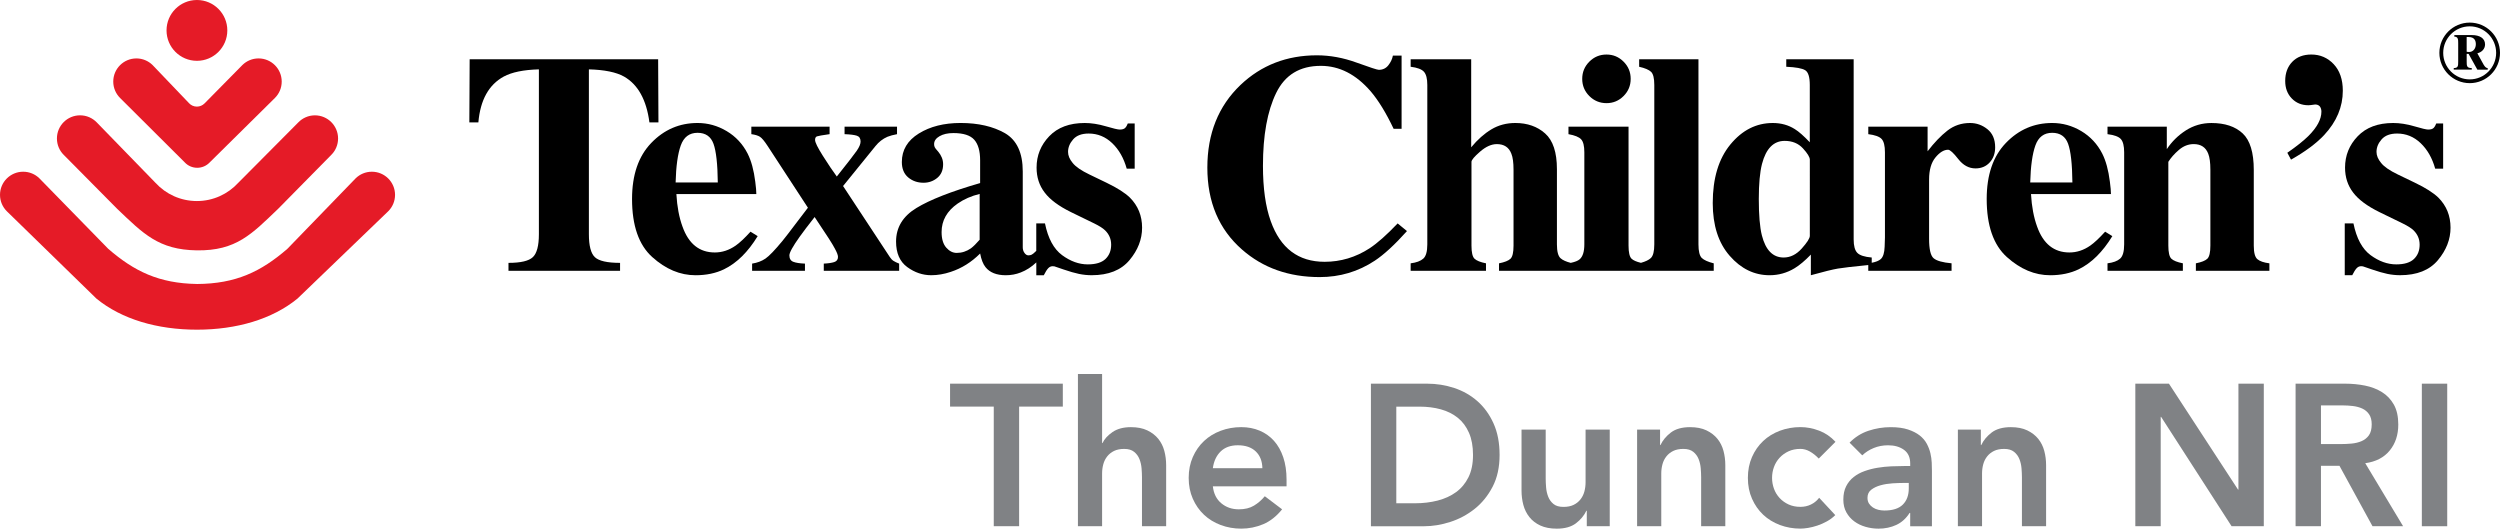 <?xml version="1.0" encoding="utf-8"?>
<!-- Generator: Adobe Illustrator 26.5.0, SVG Export Plug-In . SVG Version: 6.00 Build 0)  -->
<svg version="1.1" id="Layer_1" xmlns="http://www.w3.org/2000/svg" xmlns:xlink="http://www.w3.org/1999/xlink" x="0px" y="0px"
  viewBox="259.63 291.7 1401.67 296.4" style="enable-background:new 0 0 1920 1080;" xml:space="preserve">
<style type="text/css">
  .st0{fill:#808285;}
  .st1{fill:none;} 
  .st2{fill:#E51B27;}
</style>
<g>
  <g>
    <g>
      <path class="st0" d="M816.8,519.68h-24.5v-12.87h63.22v12.87h-24.5v67.06H816.8V519.68z"></path>
      <path class="st0" d="M877.54,540.11h0.23c1.05-2.26,2.92-4.31,5.59-6.15c2.67-1.84,6.11-2.77,10.33-2.77 c3.61,0,6.68,0.6,9.2,1.81c2.52,1.21,4.57,2.79,6.15,4.74c1.58,1.96,2.71,4.22,3.39,6.77c0.68,2.56,1.02,5.23,1.02,8.02v34.21 H899.9V559.3c0-1.5-0.08-3.18-0.23-5.02c-0.15-1.84-0.55-3.57-1.19-5.19c-0.64-1.62-1.64-2.97-2.99-4.06 c-1.35-1.09-3.2-1.64-5.53-1.64c-2.26,0-4.16,0.38-5.7,1.13c-1.54,0.75-2.82,1.77-3.84,3.05c-1.02,1.28-1.75,2.75-2.2,4.4 c-0.45,1.66-0.68,3.39-0.68,5.19v29.58h-13.55v-85.35h13.55V540.11z"></path>
      <path class="st0" d="M939.64,564.39c0.45,4.06,2.03,7.23,4.74,9.48c2.71,2.26,5.98,3.39,9.82,3.39c3.39,0,6.23-0.69,8.52-2.09 c2.3-1.39,4.31-3.14,6.04-5.25l9.71,7.34c-3.16,3.91-6.7,6.7-10.61,8.35c-3.92,1.65-8.02,2.48-12.3,2.48 c-4.07,0-7.9-0.68-11.52-2.03c-3.61-1.36-6.74-3.28-9.37-5.76c-2.64-2.48-4.72-5.47-6.27-8.98c-1.54-3.5-2.31-7.39-2.31-11.68 c0-4.29,0.77-8.19,2.31-11.69c1.54-3.5,3.63-6.49,6.27-8.98c2.63-2.48,5.76-4.4,9.37-5.76c3.61-1.35,7.45-2.03,11.52-2.03 c3.76,0,7.21,0.66,10.33,1.98c3.12,1.32,5.79,3.22,8.02,5.7c2.22,2.48,3.95,5.55,5.19,9.2c1.24,3.65,1.86,7.85,1.86,12.59v3.73 H939.64z M967.41,554.22c-0.08-3.99-1.32-7.13-3.73-9.43s-5.76-3.44-10.05-3.44c-4.07,0-7.28,1.17-9.65,3.5 c-2.37,2.33-3.82,5.46-4.35,9.37H967.41z"></path>
      <path class="st0" d="M1028.26,506.81h31.5c5.27,0,10.35,0.81,15.24,2.43c4.89,1.62,9.22,4.08,12.98,7.39 c3.76,3.31,6.77,7.47,9.03,12.48c2.26,5.01,3.39,10.9,3.39,17.67c0,6.85-1.3,12.78-3.89,17.78c-2.6,5.01-5.95,9.15-10.05,12.42 c-4.11,3.28-8.66,5.72-13.66,7.34c-5.01,1.62-9.92,2.43-14.73,2.43h-29.81V506.81z M1053.1,573.87c4.44,0,8.64-0.51,12.59-1.52 c3.95-1.02,7.4-2.6,10.33-4.74s5.25-4.93,6.94-8.35c1.69-3.42,2.54-7.58,2.54-12.48c0-4.82-0.75-8.96-2.26-12.42 c-1.51-3.46-3.6-6.27-6.27-8.41c-2.67-2.15-5.83-3.73-9.48-4.74c-3.65-1.02-7.66-1.52-12.02-1.52h-12.98v54.19H1053.1z"></path>
      <path class="st0" d="M1162.16,586.74h-12.87v-8.69h-0.23c-1.28,2.71-3.24,5.06-5.87,7.06c-2.64,1.99-6.21,2.99-10.73,2.99 c-3.61,0-6.68-0.59-9.2-1.75c-2.52-1.17-4.57-2.75-6.15-4.74c-1.58-1.99-2.71-4.27-3.39-6.83c-0.68-2.56-1.02-5.23-1.02-8.02 v-34.21h13.55v27.44c0,1.51,0.07,3.18,0.23,5.02c0.15,1.84,0.54,3.57,1.18,5.19c0.64,1.62,1.62,2.98,2.94,4.06 c1.32,1.09,3.18,1.64,5.59,1.64c2.26,0,4.16-0.37,5.7-1.13c1.54-0.75,2.82-1.77,3.84-3.05c1.02-1.28,1.75-2.75,2.2-4.4 c0.45-1.65,0.68-3.39,0.68-5.19v-29.58h13.55V586.74z"></path>
      <path class="st0" d="M1177.51,532.55h12.87v8.69h0.22c1.28-2.71,3.24-5.06,5.87-7.06c2.64-1.99,6.21-2.99,10.73-2.99 c3.61,0,6.68,0.6,9.2,1.81c2.52,1.21,4.57,2.79,6.15,4.74c1.58,1.96,2.71,4.22,3.39,6.77c0.68,2.56,1.02,5.23,1.02,8.02v34.21 h-13.55V559.3c0-1.5-0.08-3.18-0.23-5.02c-0.15-1.84-0.55-3.57-1.19-5.19c-0.64-1.62-1.64-2.97-2.99-4.06 c-1.35-1.09-3.2-1.64-5.53-1.64c-2.26,0-4.16,0.38-5.7,1.13c-1.54,0.75-2.82,1.77-3.84,3.05c-1.02,1.28-1.75,2.75-2.2,4.4 c-0.45,1.66-0.68,3.39-0.68,5.19v29.58h-13.55V532.55z"></path>
      <path class="st0" d="M1279.35,548.8c-1.58-1.65-3.24-2.97-4.97-3.95c-1.73-0.98-3.5-1.47-5.3-1.47c-2.48,0-4.71,0.45-6.66,1.35 c-1.96,0.9-3.63,2.11-5.02,3.61c-1.39,1.51-2.45,3.24-3.16,5.19c-0.72,1.96-1.07,3.99-1.07,6.1c0,2.11,0.36,4.14,1.07,6.1 c0.71,1.96,1.77,3.69,3.16,5.19c1.39,1.51,3.06,2.71,5.02,3.61c1.96,0.9,4.18,1.35,6.66,1.35c2.1,0,4.06-0.43,5.87-1.3 c1.81-0.86,3.35-2.13,4.63-3.78l9.03,9.71c-1.36,1.36-2.92,2.52-4.69,3.5c-1.77,0.98-3.56,1.77-5.36,2.37 c-1.81,0.6-3.54,1.03-5.19,1.3c-1.66,0.26-3.09,0.4-4.29,0.4c-4.07,0-7.9-0.68-11.52-2.03c-3.61-1.36-6.74-3.28-9.37-5.76 c-2.64-2.48-4.72-5.47-6.27-8.98s-2.31-7.39-2.31-11.68c0-4.29,0.77-8.19,2.31-11.69s3.63-6.49,6.27-8.98 c2.63-2.48,5.76-4.4,9.37-5.76c3.61-1.35,7.45-2.03,11.52-2.03c3.46,0,6.94,0.66,10.44,1.98c3.5,1.32,6.57,3.41,9.2,6.27 L1279.35,548.8z"></path> <path class="st0" d="M1330.61,579.29h-0.34c-1.96,3.09-4.44,5.33-7.45,6.72c-3.01,1.39-6.32,2.09-9.94,2.09 c-2.48,0-4.91-0.34-7.28-1.02c-2.37-0.68-4.48-1.69-6.32-3.05c-1.85-1.35-3.33-3.05-4.46-5.08c-1.13-2.03-1.69-4.4-1.69-7.11 c0-2.94,0.53-5.44,1.58-7.51c1.05-2.07,2.46-3.8,4.23-5.19c1.77-1.39,3.82-2.5,6.16-3.33c2.33-0.83,4.76-1.45,7.28-1.86 c2.52-0.41,5.06-0.68,7.62-0.79s4.97-0.17,7.23-0.17h3.39v-1.47c0-3.39-1.17-5.93-3.5-7.62c-2.33-1.69-5.3-2.54-8.92-2.54 c-2.86,0-5.53,0.51-8.02,1.52c-2.48,1.02-4.63,2.39-6.44,4.12l-7.11-7.11c3.01-3.09,6.53-5.31,10.55-6.66 c4.03-1.35,8.19-2.03,12.48-2.03c3.84,0,7.07,0.43,9.71,1.3c2.64,0.87,4.82,1.98,6.55,3.33c1.73,1.36,3.07,2.92,4.01,4.69 c0.94,1.77,1.62,3.56,2.03,5.36c0.41,1.81,0.66,3.56,0.73,5.25c0.08,1.69,0.11,3.18,0.11,4.46v31.16h-12.19V579.29z  M1329.82,562.47h-2.82c-1.88,0-3.99,0.08-6.32,0.22c-2.33,0.15-4.54,0.51-6.61,1.07c-2.07,0.56-3.82,1.39-5.25,2.48 c-1.43,1.09-2.15,2.62-2.15,4.57c0,1.28,0.28,2.35,0.85,3.22c0.56,0.87,1.3,1.6,2.2,2.2c0.9,0.6,1.92,1.04,3.05,1.3 c1.13,0.26,2.26,0.4,3.39,0.4c4.66,0,8.11-1.11,10.33-3.33c2.22-2.22,3.33-5.25,3.33-9.09V562.47z"></path> <path class="st0" d="M1357.36,532.55h12.87v8.69h0.22c1.28-2.71,3.24-5.06,5.87-7.06c2.64-1.99,6.21-2.99,10.73-2.99 c3.61,0,6.68,0.6,9.2,1.81c2.52,1.21,4.57,2.79,6.15,4.74c1.58,1.96,2.71,4.22,3.39,6.77c0.68,2.56,1.02,5.23,1.02,8.02v34.21 h-13.55V559.3c0-1.5-0.08-3.18-0.23-5.02c-0.15-1.84-0.55-3.57-1.19-5.19c-0.64-1.62-1.64-2.97-2.99-4.06 c-1.35-1.09-3.2-1.64-5.53-1.64c-2.26,0-4.16,0.38-5.7,1.13c-1.54,0.75-2.82,1.77-3.84,3.05c-1.02,1.28-1.75,2.75-2.2,4.4 c-0.45,1.66-0.68,3.39-0.68,5.19v29.58h-13.55V532.55z"></path> <path class="st0" d="M1456.83,506.81h18.86l38.73,59.39h0.23v-59.39h14.22v79.93h-18.06l-39.51-61.31h-0.23v61.31h-14.23V506.81z "></path> <path class="st0" d="M1546.69,506.81h27.78c3.84,0,7.54,0.36,11.12,1.07c3.57,0.72,6.76,1.94,9.54,3.67c2.78,1.73,5,4.06,6.66,7 c1.65,2.94,2.48,6.66,2.48,11.18c0,5.8-1.6,10.65-4.8,14.56c-3.2,3.92-7.77,6.29-13.72,7.11l21.23,35.34h-17.16l-18.52-33.87 h-10.38v33.87h-14.23V506.81z M1571.98,540.68c2.03,0,4.06-0.09,6.1-0.28c2.03-0.19,3.9-0.64,5.59-1.36 c1.69-0.71,3.06-1.81,4.12-3.27c1.05-1.47,1.58-3.52,1.58-6.15c0-2.33-0.49-4.21-1.47-5.65c-0.98-1.43-2.26-2.5-3.84-3.22 c-1.58-0.71-3.33-1.18-5.25-1.41c-1.92-0.23-3.78-0.34-5.59-0.34h-12.3v21.68H1571.98z"></path> <path class="st0" d="M1617.48,506.81h14.23v79.93h-14.23V506.81z"></path></g> </g> <g><path class="st1" d="M1260.24,370.69c-6.23,0-10.47,4.31-12.72,12.94c-1.2,4.63-1.79,11.17-1.79,19.63 c0,9.02,0.57,15.82,1.72,20.4c2.11,8.28,6.18,12.42,12.2,12.42c3.79,0,7.18-1.69,10.18-5.06c3.01-3.37,4.51-5.74,4.51-7.11v-42.67 c0-1.43-1.29-3.54-3.86-6.34C1267.89,372.09,1264.48,370.69,1260.24,370.69z"></path><path class="st1" d="M1419.16,372.32c-1.49-4.11-4.47-6.17-8.94-6.17c-4.58,0-7.72,2.37-9.41,7.11 c-1.69,4.74-2.65,11.65-2.88,20.74h23.65C1421.46,383.66,1420.66,376.43,1419.16,372.32z"></path><path class="st1" d="M787.54,421.82c0,3.84,0.87,6.74,2.61,8.72c1.74,1.98,3.7,2.96,5.87,2.96c2.85,0,5.51-0.85,7.97-2.57 c1.37-1.03,3-2.64,4.88-4.81v-25.69c-4.68,1.15-8.8,2.95-12.34,5.41C790.54,410.03,787.54,415.35,787.54,421.82z"></path><path class="st1" d="M659.67,372.32c-1.49-4.11-4.47-6.17-8.94-6.17c-4.59,0-7.73,2.37-9.42,7.11 c-1.69,4.74-2.65,11.65-2.88,20.74h23.65C661.97,383.66,661.16,376.43,659.67,372.32z"></path><path class="st1" d="M1644.33,306.47c-8.19,0-14.87,6.67-14.87,14.87c0,8.19,6.67,14.87,14.87,14.87 c8.19,0,14.81-6.67,14.81-14.87C1659.13,313.14,1652.52,306.47,1644.33,306.47z M1654.39,330.76h-5.8l-4.9-8.83h-1.08v4.17 c0,2.55,0,3.77,2.84,3.77v0.88h-10.1v-0.88c2.5,0,2.5-1.23,2.5-3.77v-10.11c0-2.06,0-3.73-2.16-3.73v-0.88h9.91 c4.13,0,7.31,1.67,7.31,5.21c0,2.59-1.86,4.41-4.32,5l3,5.44c0.58,1.04,1.47,2.85,2.8,2.85V330.76z"></path><path class="st1" d="M1643.74,312.46h-1.12v8.24c0.29,0.09,0.87,0.15,1.33,0.15c2.44,0,3.82-2.11,3.82-4.37 C1647.76,314.71,1647.18,312.46,1643.74,312.46z"></path><path d="M609.51,334.63c7.82,4.47,12.57,13.03,14.23,25.69h5.06l-0.17-35.39H522.95l-0.17,35.39h5.06 c1.08-12.55,5.83-21.11,14.22-25.69c4.57-2.46,11.14-3.81,19.71-4.04v92.45c0,6.41-1.13,10.68-3.38,12.82 c-2.26,2.15-6.81,3.22-13.67,3.22v4.46h62.56v-4.46c-7.14,0-11.84-1.06-14.1-3.17c-2.26-2.12-3.38-6.41-3.38-12.87v-92.45 C598.54,330.82,605.1,332.16,609.51,334.63z"></path><path d="M680.42,421.6c-3.32,3.65-6.1,6.25-8.33,7.8c-3.67,2.56-7.56,3.85-11.68,3.85c-8.64,0-14.68-4.83-18.12-14.48 c-1.89-5.14-3.04-11.23-3.43-18.25h44.82c0-1.6-0.2-3.91-0.6-6.95c-0.8-6.45-2.23-11.71-4.29-15.77 c-2.75-5.37-6.66-9.57-11.76-12.6c-5.09-3.03-10.52-4.54-16.3-4.54c-10.13,0-18.78,3.73-25.96,11.19 c-7.18,7.45-10.77,17.92-10.77,31.41c0,14.91,3.77,25.77,11.33,32.57c7.55,6.8,15.64,10.19,24.28,10.19 c6.01,0,11.33-1.11,15.96-3.34c7.15-3.48,13.44-9.68,18.87-18.59L680.42,421.6z M641.31,373.27c1.69-4.74,4.83-7.11,9.42-7.11 c4.47,0,7.45,2.06,8.94,6.17c1.49,4.11,2.29,11.34,2.41,21.68h-23.65C638.66,384.92,639.62,378,641.31,373.27z"></path><path d="M758.53,435.82L732.31,396l18.15-22.38c1.87-2.34,4.11-4.09,6.73-5.23c1.42-0.57,3.21-1.06,5.37-1.46v-4.2h-29.41v4.2 c3.2,0.11,5.5,0.4,6.89,0.86c1.4,0.46,2.09,1.54,2.09,3.26c0,1.37-0.71,3.09-2.13,5.15c-1.43,2.06-5.16,6.89-11.2,14.47 c-2.24-3.04-4.83-6.88-7.77-11.53c-2.94-4.65-4.41-7.63-4.41-8.95c0-1.09,0.34-1.76,1.03-2.02s3.06-0.68,7.11-1.25v-4.2h-43.87 v4.2c2.11,0.29,3.72,0.77,4.8,1.46c1.09,0.68,2.54,2.43,4.37,5.23l22.55,34.56c-1.89,2.4-4.29,5.55-7.2,9.44 c-2.92,3.9-5.26,6.93-7.03,9.11c-4.29,5.2-7.47,8.52-9.56,9.95c-2.09,1.43-4.58,2.37-7.5,2.83v4.03h29.63v-4.03 c-2.91-0.11-5.1-0.45-6.55-1.02c-1.46-0.57-2.18-1.78-2.18-3.61c0-1.55,1.91-5.01,5.74-10.39c1.85-2.6,4.65-6.3,8.41-11.09 c1.3,2.02,2.74,4.2,4.32,6.54c1.58,2.35,2.8,4.18,3.64,5.51c1.54,2.4,2.66,4.26,3.34,5.57c1.2,2.17,1.8,3.75,1.8,4.72 c0,1.49-0.71,2.46-2.14,2.92c-1.43,0.45-3.37,0.74-5.83,0.85v4.03h42.26v-4.03c-1.31-0.51-2.36-1.01-3.13-1.5 C759.86,437.52,759.16,436.79,758.53,435.82z"></path><path d="M880.05,394.17l-9.6-4.63c-4.63-2.22-7.77-4.39-9.43-6.51c-1.71-2.06-2.57-4.11-2.57-6.17c0-2.51,0.96-4.86,2.87-7.03 c1.91-2.17,4.81-3.26,8.69-3.26c5.03,0,9.43,1.8,13.2,5.4c3.77,3.6,6.48,8.37,8.14,14.31h4.46v-25.37h-3.86 c-0.4,1.09-0.9,1.93-1.5,2.53c-0.6,0.6-1.62,0.9-3.04,0.9c-1.03,0-3.63-0.61-7.8-1.84c-4.17-1.23-8.11-1.84-11.82-1.84 c-8.51,0-15.14,2.47-19.88,7.41c-4.74,4.94-7.11,10.81-7.11,17.61c0,5.37,1.51,10.03,4.54,13.97c2.97,3.95,7.88,7.6,14.74,10.97 l13.03,6.34c2.8,1.37,4.83,2.65,6.08,3.86c2.29,2.23,3.43,4.91,3.43,8.06c0,3.32-1.06,5.98-3.17,8.01 c-2.12,2.03-5.43,3.04-9.94,3.04c-4.92,0-9.71-1.73-14.4-5.18c-4.68-3.46-7.88-9.39-9.6-17.79h-4.88v15.49l-0.04-0.06 c-1.15,1.14-1.99,1.84-2.53,2.09c-0.54,0.26-1.16,0.39-1.84,0.39c-0.8,0-1.53-0.44-2.18-1.33c-0.66-0.88-0.99-1.96-0.99-3.21 v-42.51c0-10.4-3.31-17.54-9.94-21.43c-6.68-3.82-15-5.74-24.94-5.74c-9.26,0-17.05,1.97-23.4,5.9 c-6.34,3.93-9.51,9.26-9.51,15.98c0,3.76,1.19,6.64,3.56,8.64c2.37,1.99,5.24,2.99,8.61,2.99c2.91,0,5.47-0.9,7.67-2.7 s3.3-4.35,3.3-7.67c0-1.31-0.24-2.56-0.72-3.73c-0.49-1.17-1.13-2.24-1.93-3.21l-1.03-1.2c-0.46-0.51-0.8-1-1.03-1.45 c-0.23-0.46-0.34-1.03-0.34-1.72c0-1.77,1.01-3.24,3.04-4.41c2.03-1.17,4.61-1.76,7.76-1.76c5.6,0,9.5,1.25,11.7,3.73 c2.2,2.49,3.3,6.33,3.3,11.53v12.77c-16.23,4.69-28.14,9.36-35.74,14c-7.6,4.63-11.39,10.9-11.39,18.79 c0,6.47,2.08,11.24,6.25,14.3c4.17,3.05,8.66,4.58,13.46,4.58c3.6,0,7.25-0.63,10.97-1.88c6.11-2,11.6-5.44,16.46-10.3 c0.63,3.37,1.63,5.93,3,7.64c2.4,3.04,6.2,4.55,11.4,4.55c2.91,0,5.68-0.51,8.31-1.54c3.14-1.2,6.07-3.08,8.78-5.65v7.19h4.2 c0.92-1.83,1.73-3.13,2.45-3.9c0.71-0.77,1.55-1.16,2.53-1.16c0.4,0,0.72,0.04,0.98,0.09c0.26,0.05,0.93,0.28,2.02,0.68l3,1.03 c3.48,1.2,6.41,2.04,8.78,2.53c2.37,0.48,4.73,0.72,7.07,0.72c9.43,0,16.5-2.81,21.21-8.44c4.72-5.63,7.07-11.7,7.07-18.21 c0-6.68-2.29-12.31-6.85-16.88C890.33,399.8,885.99,397.03,880.05,394.17z M808.88,426.12c-1.88,2.17-3.51,3.78-4.88,4.81 c-2.46,1.72-5.12,2.57-7.97,2.57c-2.17,0-4.13-0.98-5.87-2.96c-1.74-1.98-2.61-4.87-2.61-8.72c0-6.47,3-11.8,9-15.98 c3.54-2.46,7.66-4.26,12.34-5.41V426.12z"></path><path d="M1027.47,430.94c-7.77,5.03-16.15,7.54-25.17,7.54c-14.72,0-24.79-7.59-30.21-22.8c-2.91-8.11-4.36-18.45-4.36-31.02 c0-17.08,2.46-30.69,7.4-40.83c4.94-10.14,13.27-15.21,25.04-15.21c10.38,0,19.68,4.74,27.91,14.23 c4.39,5.14,8.7,12.17,12.92,21.08h4.46v-41.05h-4.88c-0.34,1.88-1.19,3.68-2.53,5.4c-1.34,1.71-3.14,2.57-5.36,2.57 c-0.85,0-5.02-1.36-12.5-4.07c-7.48-2.71-14.88-4.07-22.2-4.07c-16.91,0-31.19,5.54-42.85,16.62 c-12.4,11.83-18.59,27.28-18.59,46.36c0,19.26,6.48,34.57,19.45,45.93c11.71,10.28,26.22,15.43,43.53,15.43 c11.32,0,21.6-3.06,30.86-9.17c5.19-3.43,11.22-8.97,18.08-16.63l-5.23-4.29C1037.17,423.36,1031.92,428.02,1027.47,430.94z"></path><path d="M1160.36,349.53c3.72,0,6.9-1.33,9.55-3.98c2.66-2.66,3.99-5.87,3.99-9.64c0-3.77-1.32-6.99-3.99-9.64 c-2.65-2.66-5.84-3.99-9.55-3.99c-3.77,0-6.99,1.33-9.64,3.99c-2.65,2.65-3.99,5.87-3.99,9.64c0,3.77,1.33,6.98,3.99,9.64 C1153.38,348.2,1156.6,349.53,1160.36,349.53z"></path><path d="M1211.9,428.71V324.93h-33.25v4.2c3.25,0.74,5.48,1.69,6.69,2.85c1.2,1.16,1.8,3.61,1.8,7.35v89.38 c0,3.89-0.65,6.44-1.94,7.67c-1.14,1.09-3.01,1.97-5.55,2.68c-2.47-0.6-4.26-1.35-5.24-2.29c-1.14-1.09-1.71-3.54-1.71-7.37 v-66.68h-33.68v4.2c3.54,0.63,5.92,1.6,7.11,2.9c1.2,1.3,1.79,3.73,1.79,7.3v51.59c0,4-0.85,6.77-2.56,8.31 c-0.97,0.88-2.69,1.56-5.07,2.06c-2.6-0.67-4.54-1.53-5.73-2.61c-1.34-1.23-2.01-3.81-2.01-7.76v-42.17 c0-9.42-2.2-16.09-6.61-20.01c-4.39-3.91-9.97-5.87-16.71-5.87c-4.97,0-9.44,1.19-13.41,3.56c-3.97,2.37-7.76,5.73-11.34,10.07 v-49.36h-33.94v4.2c3.72,0.46,6.2,1.4,7.46,2.81c1.26,1.41,1.88,3.88,1.88,7.39v89.38c0,4-0.75,6.67-2.27,8.01 c-1.51,1.34-3.87,2.22-7.07,2.62v4.2h42.24v-4.2c-3.14-0.63-5.27-1.49-6.42-2.57c-1.15-1.09-1.72-3.54-1.72-7.37v-46.96 c0-1.03,1.61-2.94,4.84-5.74c3.23-2.8,6.36-4.2,9.39-4.2c4.06,0,6.78,1.8,8.14,5.4c0.81,2,1.21,5,1.21,9v42.51 c0,3.82-0.57,6.28-1.71,7.37c-1.14,1.09-3.29,1.94-6.43,2.57v4.2h38.95h2.27h37.36h2.18h39.63v-4.2c-3.2-0.81-5.42-1.8-6.69-3 C1212.54,435.14,1211.9,432.6,1211.9,428.71z"></path><path d="M1378.25,374.29c0-4.46-1.45-7.84-4.34-10.16c-2.89-2.32-6.14-3.47-9.75-3.47c-4.81,0-9.04,1.43-12.71,4.29 c-3.66,2.86-7.36,6.71-11.08,11.57v-13.8h-33.25v4.2c3.71,0.46,6.2,1.35,7.46,2.68c1.25,1.33,1.88,3.83,1.88,7.52v47.73 l-0.17,5.15c-0.12,3.43-0.83,5.74-2.15,6.94c-1.04,0.95-2.76,1.64-5.09,2.09v-2.95c-4.01-0.34-6.69-1.21-8.06-2.59 c-1.38-1.39-2.07-3.9-2.07-7.52V324.93h-37.79v4.2c5.36,0.23,8.92,0.88,10.62,1.94c1.72,1.07,2.57,3.82,2.57,8.25v32.14 c-3.37-3.54-6.16-6-8.39-7.37c-3.61-2.29-7.72-3.43-12.34-3.43c-9.26,0-17.18,4.01-23.79,12.04c-6.6,8.02-9.89,18.98-9.89,32.87 c0,12.45,3.16,22.31,9.51,29.56c6.34,7.26,13.8,10.88,22.37,10.88c5.03,0,9.71-1.31,14.05-3.94c2.74-1.66,5.77-4.2,9.08-7.63 v11.57c7.2-2,12.23-3.23,15.09-3.72c2.66-0.46,8.39-1.12,17.1-1.99v3.23h46.7v-4.2c-5.03-0.46-8.38-1.4-10.07-2.85 c-1.69-1.45-2.53-5.07-2.53-10.86v-33.23c0-5.38,1.19-9.52,3.56-12.4c2.38-2.88,4.74-4.33,7.09-4.33c1.09,0,3,1.74,5.72,5.23 c2.72,3.48,5.94,5.23,9.66,5.23c3.26,0,5.92-1.11,7.95-3.34C1377.23,380.55,1378.25,377.72,1378.25,374.29z M1274.34,423.91 c0,1.38-1.5,3.74-4.51,7.11c-3.01,3.37-6.4,5.06-10.18,5.06c-6.02,0-10.09-4.14-12.2-12.42c-1.15-4.58-1.72-11.37-1.72-20.4 c0-8.45,0.6-15,1.79-19.63c2.25-8.63,6.49-12.94,12.72-12.94c4.24,0,7.66,1.4,10.24,4.2c2.57,2.8,3.86,4.92,3.86,6.34V423.91z"></path><path d="M1439.91,421.6c-3.32,3.65-6.1,6.25-8.33,7.8c-3.66,2.56-7.56,3.85-11.68,3.85c-8.64,0-14.69-4.83-18.12-14.48 c-1.88-5.14-3.04-11.23-3.43-18.25h44.83c0-1.6-0.21-3.91-0.61-6.95c-0.8-6.45-2.23-11.71-4.29-15.77 c-2.75-5.37-6.67-9.57-11.75-12.6c-5.09-3.03-10.53-4.54-16.31-4.54c-10.12,0-18.77,3.73-25.95,11.19 c-7.18,7.45-10.76,17.92-10.76,31.41c0,14.91,3.77,25.77,11.32,32.57c7.56,6.8,15.65,10.19,24.28,10.19 c6.01,0,11.33-1.11,15.97-3.34c7.15-3.48,13.44-9.68,18.87-18.59L1439.91,421.6z M1400.8,373.27c1.69-4.74,4.83-7.11,9.41-7.11 c4.48,0,7.46,2.06,8.94,6.17c1.5,4.11,2.3,11.34,2.41,21.68h-23.65C1398.15,384.92,1399.11,378,1400.8,373.27z"></path><path d="M1523.25,429.4v-42.42c0-9.77-2.08-16.6-6.22-20.48c-4.14-3.88-9.99-5.83-17.52-5.83c-5.26,0-10.04,1.39-14.35,4.15 c-4.31,2.77-7.87,6.27-10.67,10.5v-12.6h-33.25v4.2c3.77,0.46,6.27,1.38,7.5,2.76c1.22,1.39,1.84,3.86,1.84,7.43v51.59 c0,4-0.76,6.67-2.27,8.01c-1.51,1.34-3.87,2.22-7.07,2.62v4.2h42.25v-4.2c-3.14-0.63-5.29-1.49-6.43-2.57 c-1.14-1.09-1.71-3.54-1.71-7.37v-46.96c1.38-2.23,3.33-4.44,5.87-6.64c2.55-2.2,5.33-3.3,8.35-3.3c4.06,0,6.77,1.8,8.15,5.4 c0.8,2,1.2,5,1.2,9v42.51c0,3.82-0.57,6.28-1.71,7.37c-1.14,1.09-3.29,1.94-6.42,2.57v4.2h41.22v-4.2 c-3.14-0.4-5.39-1.18-6.73-2.32C1523.92,435.88,1523.25,433.34,1523.25,429.4z"></path><path d="M1555.52,322.27c-4.51,0-8.08,1.37-10.71,4.11c-2.63,2.74-3.94,6.32-3.94,10.71c0,4,1.22,7.27,3.68,9.81 c2.46,2.54,5.57,3.81,9.34,3.81c0.57,0,1.83-0.14,3.77-0.43c1.14,0,2.03,0.38,2.65,1.11c0.57,0.8,0.86,1.77,0.86,2.91 c0,4.23-2.4,8.74-7.19,13.54c-2.69,2.69-6.66,5.86-11.92,9.51l2.06,3.86c7.94-4.46,14.14-9.06,18.59-13.8 c6.97-7.48,10.46-15.77,10.46-24.85c0-6.28-1.7-11.24-5.1-14.87C1564.67,324.09,1560.48,322.27,1555.52,322.27z"></path><path d="M1613.65,394.17l-9.6-4.63c-4.63-2.22-7.77-4.39-9.42-6.51c-1.71-2.06-2.57-4.11-2.57-6.17c0-2.51,0.95-4.86,2.87-7.03 c1.91-2.17,4.81-3.26,8.7-3.26c5.02,0,9.42,1.8,13.19,5.4c3.77,3.6,6.49,8.37,8.15,14.31h4.45v-25.37h-3.85 c-0.4,1.09-0.9,1.93-1.5,2.53c-0.6,0.6-1.61,0.9-3.04,0.9c-1.03,0-3.63-0.61-7.8-1.84c-4.17-1.23-8.11-1.84-11.82-1.84 c-8.52,0-15.14,2.47-19.88,7.41c-4.75,4.94-7.11,10.81-7.11,17.61c0,5.37,1.51,10.03,4.54,13.97c2.97,3.95,7.88,7.6,14.74,10.97 l13.02,6.34c2.8,1.37,4.83,2.65,6.09,3.86c2.28,2.23,3.43,4.91,3.43,8.06c0,3.32-1.06,5.98-3.17,8.01 c-2.11,2.03-5.43,3.04-9.94,3.04c-4.91,0-9.71-1.73-14.4-5.18c-4.68-3.46-7.88-9.39-9.6-17.79h-4.88v29.05h4.2 c0.92-1.83,1.73-3.13,2.45-3.9c0.72-0.77,1.55-1.16,2.53-1.16c0.4,0,0.72,0.04,0.99,0.09c0.25,0.05,0.92,0.28,2.01,0.68l3,1.03 c3.48,1.2,6.41,2.04,8.78,2.53c2.37,0.48,4.73,0.72,7.07,0.72c9.43,0,16.5-2.81,21.21-8.44s7.07-11.7,7.07-18.21 c0-6.68-2.28-12.31-6.85-16.88C1623.94,399.8,1619.6,397.03,1613.65,394.17z"></path><path d="M1651.6,327.02l-3-5.44c2.45-0.59,4.32-2.41,4.32-5c0-3.53-3.18-5.21-7.31-5.21h-9.91v0.88c2.16,0,2.16,1.67,2.16,3.73 v10.11c0,2.55,0,3.77-2.5,3.77v0.88h10.1v-0.88c-2.84,0-2.84-1.23-2.84-3.77v-4.17h1.08l4.9,8.83h5.8v-0.88 C1653.06,329.87,1652.18,328.06,1651.6,327.02z M1643.94,320.85c-0.46,0-1.04-0.05-1.33-0.15v-8.24h1.12 c3.44,0,4.02,2.26,4.02,4.02C1647.76,318.74,1646.39,320.85,1643.94,320.85z"></path><path d="M1644.33,304.37c-9.37,0-17.02,7.6-17.02,16.97c0,9.37,7.65,16.98,17.02,16.98c9.37,0,16.97-7.61,16.97-16.98 C1661.3,311.97,1653.7,304.37,1644.33,304.37z M1644.33,336.21c-8.19,0-14.87-6.67-14.87-14.87c0-8.19,6.67-14.87,14.87-14.87 c8.19,0,14.81,6.67,14.81,14.87C1659.13,329.53,1652.52,336.21,1644.33,336.21z"></path><path class="st2" d="M468.13,387.98c-3.54,0-6.74,1.4-9.09,3.7l-38.3,39.54c-14.79,12.81-28.88,19.58-50.68,19.71v-0.01 c-21.26-0.34-35.15-7.08-49.73-19.7l-38.63-39.54c-2.34-2.3-5.55-3.7-9.09-3.7c-7.15,0-12.98,5.8-12.98,12.96 c0,3.58,1.45,6.83,3.8,9.18l50.27,49c14.12,11.57,34.14,17.42,56.36,17.42c22.18,0,42.19-5.85,56.34-17.42l50.92-49 c2.36-2.36,3.8-5.6,3.8-9.18C481.11,393.78,475.29,387.98,468.13,387.98z"></path><path class="st2" d="M325.3,408.76c14.71,14.03,23.31,22.99,44.65,23.31c22.18,0.32,30.87-9.17,45.81-23.48l29.62-30.06 c2.36-2.35,3.8-5.6,3.8-9.18c0-7.16-5.82-12.98-12.98-12.98c-3.67,0-7.01,1.55-9.37,4.01l-33.6,33.8 c-5.75,6.28-14.02,10.24-23.2,10.24c-9.16,0-17.4-3.91-23.13-10.12l-32.98-33.93c-2.38-2.47-5.69-4.01-9.41-4.01 c-7.16,0-12.96,5.82-12.96,12.98c0,3.58,1.44,6.83,3.8,9.18L325.3,408.76z"></path><path class="st2" d="M363.26,382.79c1.73,1.84,4.2,2.98,6.94,2.98c2.71,0,5.16-1.12,6.91-2.92l36.63-36.2 c2.38-2.35,3.84-5.61,3.84-9.21c0-7.17-5.82-12.99-12.98-12.99c-3.51,0-6.67,1.39-9.01,3.65l-21.32,21.62 c-1.1,1.08-2.6,1.75-4.24,1.75c-1.74,0-3.28-0.72-4.37-1.88l-20.55-21.49c-2.34-2.26-5.52-3.65-9-3.65 c-7.18,0-12.98,5.82-12.98,12.99c0,3.6,1.48,6.86,3.85,9.21L363.26,382.79z"></path><path class="st2" d="M370.05,325.8c9.4,0,17.03-7.65,17.03-17.05c0-9.42-7.63-17.05-17.03-17.05c-9.44,0-17.05,7.64-17.05,17.05 C353,318.15,360.61,325.8,370.05,325.8z"></path>
    </g>
  </g>
</svg>